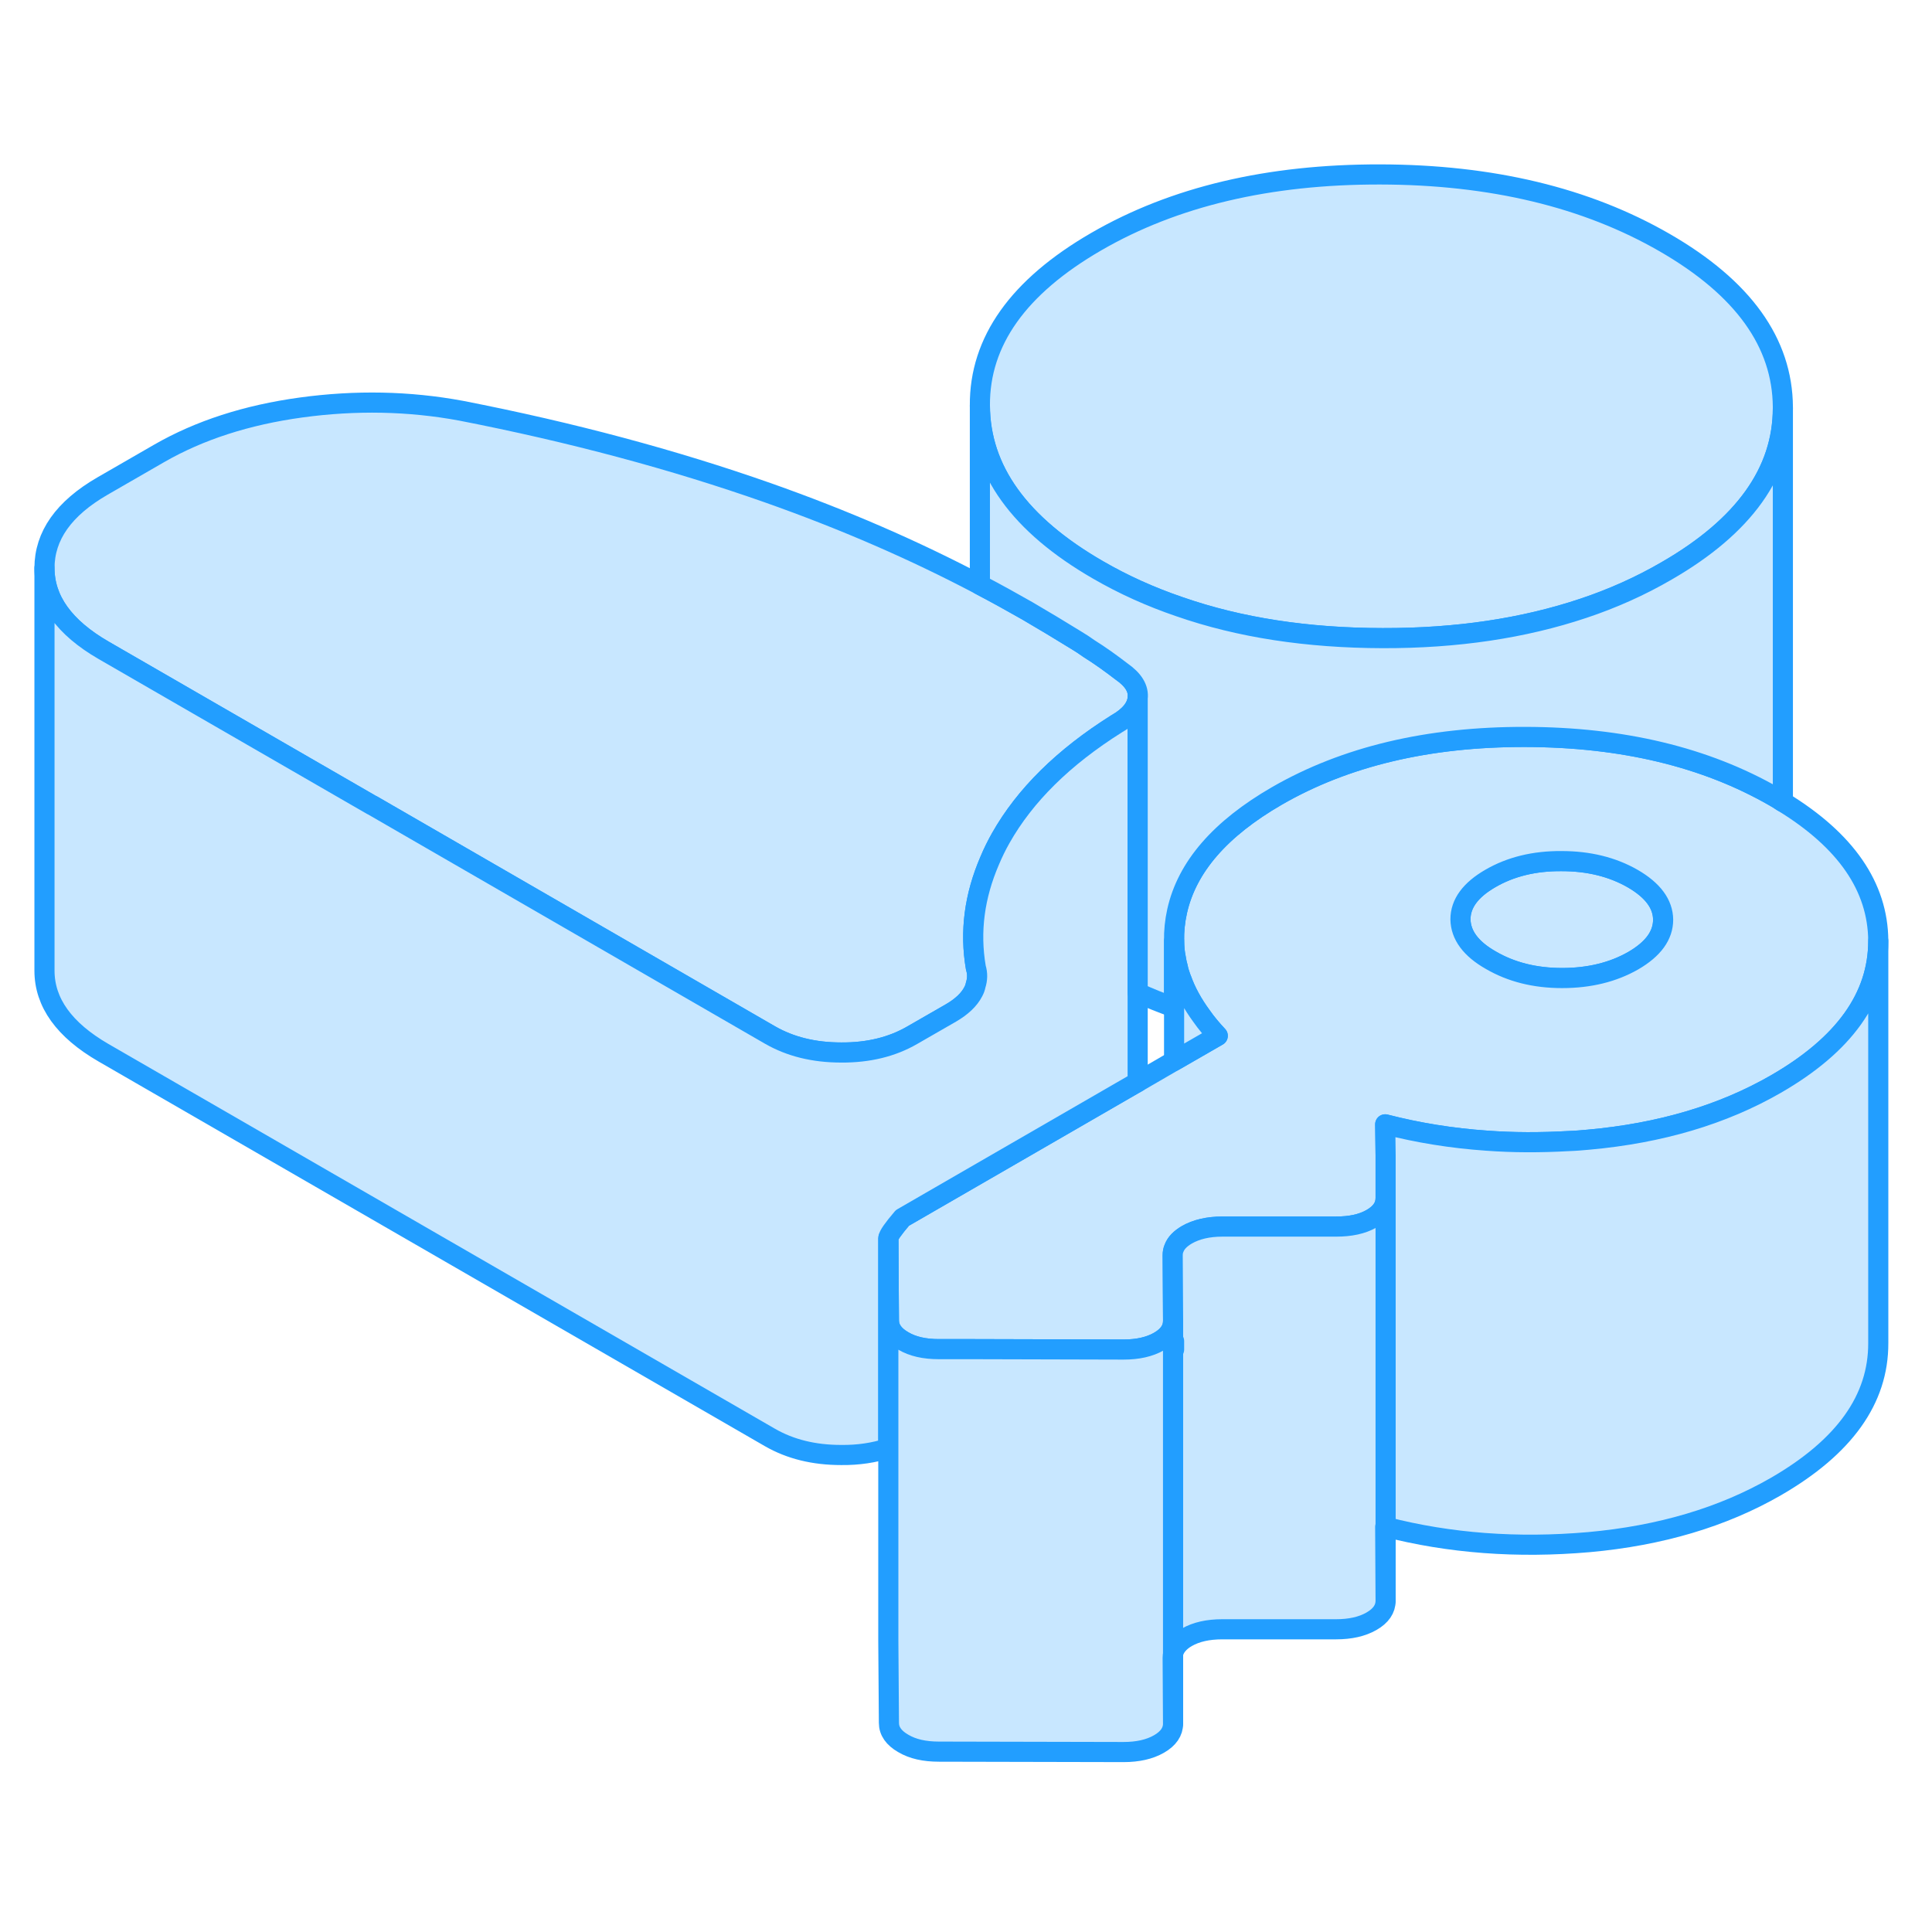 <svg width="48" height="48" viewBox="0 0 96 84" fill="#c8e7ff" xmlns="http://www.w3.org/2000/svg" stroke-width="1px" stroke-linecap="round" stroke-linejoin="round"><path d="M81.13 37.658C80.12 37.078 78.94 36.788 77.59 36.788C76.24 36.778 75.06 37.068 74.06 37.648C73.07 38.218 72.57 38.898 72.57 39.678C72.58 40.458 73.08 41.148 74.09 41.718C75.09 42.298 76.27 42.598 77.62 42.598C78.97 42.598 80.15 42.308 81.15 41.738C82.15 41.158 82.64 40.478 82.64 39.698C82.64 38.918 82.13 38.238 81.13 37.658Z" stroke="#229EFF" stroke-linejoin="round"/><path d="M88.59 33.848C88.59 33.848 88.58 33.828 88.57 33.838C88.44 33.748 88.31 33.668 88.17 33.588C84.74 31.618 80.62 30.628 75.79 30.618C70.96 30.608 66.85 31.588 63.45 33.548C60.63 35.178 58.98 37.078 58.49 39.278C58.38 39.778 58.33 40.268 58.34 40.758C58.34 41.048 58.37 41.338 58.43 41.628C58.45 41.768 58.48 41.908 58.52 42.048C58.54 42.138 58.56 42.238 58.59 42.328C58.63 42.438 58.66 42.558 58.71 42.668C58.93 43.288 59.27 43.898 59.71 44.498C59.94 44.828 60.21 45.148 60.51 45.468L58.34 46.718L56.53 47.768L56.3 47.898L44.84 54.518C44.38 55.058 44.14 55.398 44.14 55.528L44.17 59.608C44.17 60.018 44.41 60.358 44.88 60.628C45.35 60.908 45.94 61.038 46.65 61.038H48.38L55.83 61.058C56.53 61.058 57.12 60.928 57.59 60.658C58.06 60.388 58.29 60.048 58.29 59.638L58.27 56.378C58.27 56.248 58.29 56.128 58.34 56.018C58.44 55.758 58.65 55.548 58.97 55.358C59.44 55.088 60.03 54.948 60.74 54.948H66.39C67.09 54.948 67.68 54.828 68.15 54.558C68.62 54.288 68.85 53.948 68.85 53.538V51.408L68.83 49.868C70.46 50.288 72.14 50.558 73.86 50.678C75.2 50.778 76.56 50.778 77.96 50.698C78.29 50.688 78.62 50.658 78.95 50.628C82.5 50.308 85.6 49.388 88.24 47.868C91.64 45.908 93.33 43.538 93.33 40.758V40.738C93.31 38.068 91.73 35.768 88.59 33.848ZM81.15 41.738C80.15 42.308 78.98 42.598 77.62 42.598C76.26 42.598 75.09 42.298 74.09 41.718C73.08 41.148 72.58 40.458 72.57 39.678C72.57 38.898 73.07 38.218 74.06 37.648C75.06 37.068 76.24 36.778 77.59 36.788C78.94 36.788 80.12 37.078 81.13 37.658C82.13 38.238 82.63 38.918 82.64 39.698C82.64 40.478 82.15 41.158 81.15 41.738Z" stroke="#229EFF" stroke-linejoin="round"/><path d="M88.59 14.228V14.278C88.59 17.448 86.659 20.148 82.809 22.368C81.519 23.118 80.14 23.738 78.67 24.228C75.71 25.218 72.39 25.718 68.7 25.708C64.96 25.708 61.599 25.188 58.609 24.148C57.169 23.658 55.819 23.048 54.559 22.318C50.66 20.068 48.7 17.348 48.69 14.148C48.67 10.958 50.6 8.248 54.47 6.008C58.34 3.768 63.039 2.658 68.579 2.668C74.109 2.678 78.82 3.808 82.72 6.058C86.62 8.308 88.57 11.028 88.59 14.228Z" stroke="#229EFF" stroke-linejoin="round"/><path d="M56.53 28.698C56.48 29.168 56.13 29.598 55.48 29.968C52.84 31.628 50.93 33.518 49.73 35.638C49.52 36.008 49.34 36.378 49.18 36.758C48.42 38.518 48.18 40.288 48.49 42.088C48.58 42.378 48.57 42.668 48.48 42.948C48.46 43.058 48.42 43.168 48.36 43.278C48.16 43.668 47.79 44.018 47.26 44.328L45.33 45.438C44.33 46.018 43.15 46.308 41.8 46.298C40.44 46.298 39.27 46.008 38.26 45.428L18.49 34.008H18.48L5.14 26.308C3.19 25.178 2.21 23.818 2.21 22.228C2.21 20.628 3.16 19.268 5.1 18.148L7.91 16.528C9.91 15.378 12.26 14.618 14.96 14.248C17.67 13.878 20.32 13.928 22.91 14.408C28.39 15.478 33.47 16.838 38.16 18.488C41.93 19.818 45.43 21.338 48.69 23.058C49.49 23.478 50.27 23.908 51.04 24.348C51.86 24.828 52.68 25.318 53.47 25.808C53.69 25.938 53.9 26.078 54.11 26.228C54.67 26.578 55.21 26.968 55.73 27.368C56.32 27.778 56.59 28.218 56.53 28.698Z" stroke="#229EFF" stroke-linejoin="round"/><path d="M56.53 28.698V47.768L56.3 47.898L44.84 54.518C44.38 55.058 44.14 55.398 44.14 55.528V65.958C43.43 66.188 42.65 66.308 41.8 66.298C40.44 66.298 39.27 66.008 38.26 65.428L5.14 46.308C3.19 45.178 2.21 43.818 2.21 42.228V22.228C2.21 23.818 3.19 25.178 5.14 26.308L18.48 34.008H18.49L38.26 45.428C39.27 46.008 40.44 46.298 41.8 46.298C43.15 46.308 44.33 46.018 45.33 45.438L47.26 44.328C47.79 44.018 48.16 43.668 48.36 43.278C48.42 43.168 48.46 43.058 48.48 42.948C48.57 42.668 48.58 42.378 48.49 42.088C48.18 40.288 48.42 38.518 49.18 36.758C49.34 36.378 49.52 36.008 49.73 35.638C50.93 33.518 52.84 31.628 55.48 29.968C56.13 29.598 56.48 29.168 56.53 28.698Z" stroke="#229EFF" stroke-linejoin="round"/><path d="M58.29 76.178C58.28 76.238 58.27 76.308 58.27 76.378L58.29 79.638C58.29 80.048 58.06 80.388 57.59 80.658C57.12 80.928 56.53 81.058 55.83 81.058L46.65 81.038C45.94 81.038 45.35 80.908 44.88 80.628C44.41 80.358 44.17 80.018 44.17 79.608L44.14 75.528V55.528L44.17 59.608C44.17 60.018 44.41 60.358 44.88 60.628C45.35 60.908 45.94 61.038 46.65 61.038H48.38L55.83 61.058C56.53 61.058 57.12 60.928 57.59 60.658C58.06 60.388 58.29 60.048 58.29 59.638V76.178Z" stroke="#229EFF" stroke-linejoin="round"/><path d="M68.85 73.538V69.868" stroke="#229EFF" stroke-linejoin="round"/><path d="M93.33 40.758V60.738C93.34 63.528 91.65 65.898 88.24 67.868C85.6 69.388 82.5 70.308 78.95 70.628C75.4 70.938 72.03 70.688 68.85 69.868V51.408L68.83 49.868C70.46 50.288 72.14 50.558 73.86 50.678C75.2 50.778 76.56 50.778 77.96 50.698C78.29 50.688 78.62 50.658 78.95 50.628C82.5 50.308 85.6 49.388 88.24 47.868C91.64 45.908 93.33 43.538 93.33 40.758Z" stroke="#229EFF" stroke-linejoin="round"/><path d="M88.59 14.278V33.848C88.59 33.848 88.58 33.828 88.57 33.838C88.44 33.748 88.31 33.668 88.17 33.588C84.74 31.618 80.62 30.628 75.79 30.618C70.96 30.608 66.85 31.588 63.45 33.548C60.63 35.178 58.98 37.078 58.49 39.278C58.38 39.778 58.33 40.268 58.34 40.758V44.058C57.72 43.838 57.12 43.598 56.53 43.328V28.698C56.59 28.218 56.32 27.778 55.73 27.368C55.21 26.968 54.67 26.578 54.11 26.228C53.9 26.078 53.69 25.938 53.47 25.808C52.68 25.318 51.86 24.828 51.04 24.348C50.27 23.908 49.49 23.478 48.69 23.058V14.148C48.7 17.348 50.66 20.068 54.56 22.318C55.82 23.048 57.17 23.658 58.61 24.148C61.6 25.188 64.96 25.698 68.7 25.708C72.39 25.718 75.71 25.218 78.67 24.228C80.14 23.738 81.52 23.118 82.81 22.368C86.66 20.148 88.59 17.448 88.59 14.278Z" stroke="#229EFF" stroke-linejoin="round"/><path d="M58.29 79.638V76.178" stroke="#229EFF" stroke-linejoin="round"/><path d="M68.85 69.868H68.83L68.85 73.538C68.85 73.948 68.62 74.288 68.15 74.558C67.68 74.828 67.09 74.958 66.39 74.958H60.74C60.03 74.958 59.44 75.088 58.97 75.358C58.59 75.578 58.36 75.858 58.29 76.178V59.638L58.27 56.378C58.27 56.248 58.29 56.128 58.34 56.018C58.44 55.758 58.65 55.548 58.97 55.358C59.44 55.088 60.03 54.948 60.74 54.948H66.39C67.09 54.948 67.68 54.828 68.15 54.558C68.62 54.288 68.85 53.948 68.85 53.538V69.868Z" stroke="#229EFF" stroke-linejoin="round"/><path d="M58.34 61.058V60.638" stroke="#229EFF" stroke-linejoin="round"/><path d="M60.51 45.468L58.34 46.718V40.758C58.34 41.048 58.37 41.338 58.43 41.628C58.45 41.768 58.48 41.908 58.52 42.048C58.54 42.138 58.56 42.238 58.59 42.328C58.63 42.438 58.66 42.558 58.71 42.668C58.93 43.288 59.27 43.898 59.71 44.498C59.94 44.828 60.21 45.148 60.51 45.468Z" stroke="#229EFF" stroke-linejoin="round"/></svg>